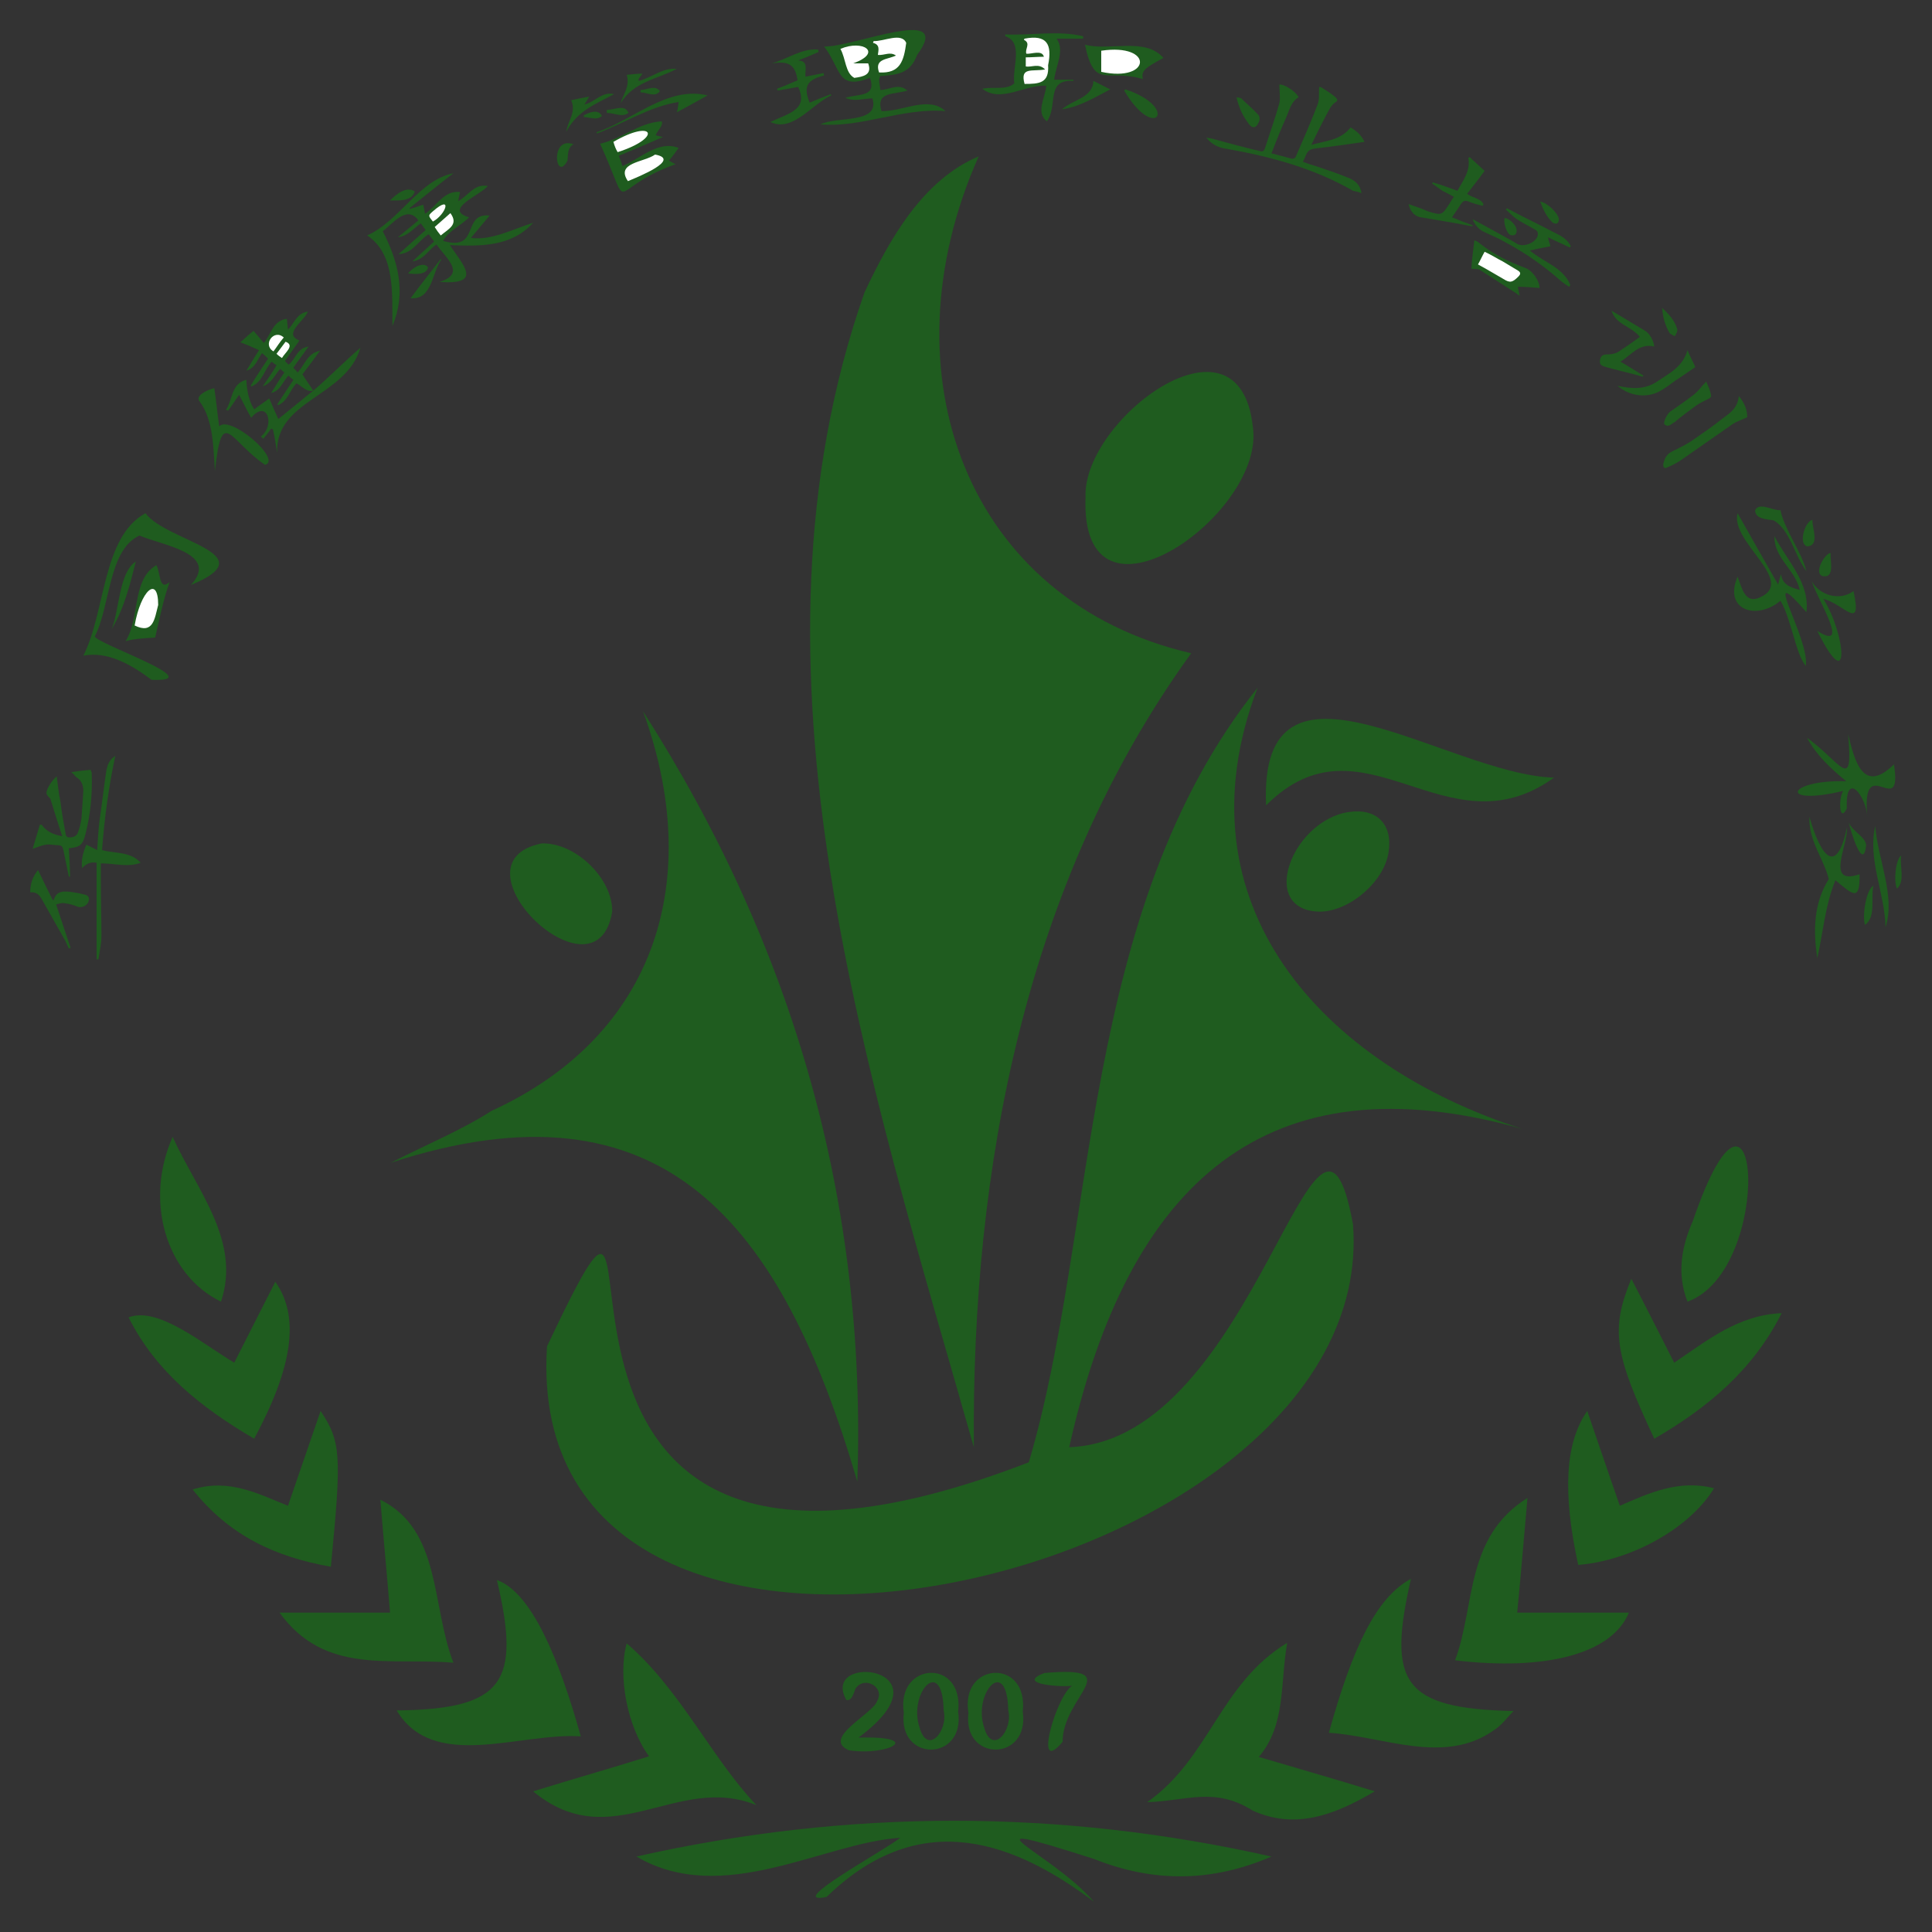<?xml version="1.0" encoding="utf-8"?>
<!-- Generator: Adobe Illustrator 26.0.2, SVG Export Plug-In . SVG Version: 6.00 Build 0)  -->
<svg version="1.1" id="图层_1" xmlns="http://www.w3.org/2000/svg" xmlns:xlink="http://www.w3.org/1999/xlink" x="0px" y="0px"
	 viewBox="0 0 32 32" enable-background="new 0 0 32 32" xml:space="preserve">
<rect x="0" y="0" width="32" height="32" fill="#333333" stroke="none"/>
<path opacity="0.4" fill="#009900" d="M28.04,20.22c1.1-3.21,1.37,0.81-0.09,1.34C27.77,21.1,27.85,20.65,28.04,20.22z"/>
<path opacity="0.4" fill="#009900" d="M23,14.11c-0.07,0.49-0.64,0.98-1.13,0.99c-0.42,0-0.63-0.26-0.54-0.67
	c0.11-0.49,0.56-0.92,1.01-0.98C22.8,13.38,23.07,13.65,23,14.11z"/>
<path opacity="0.4" fill="#009900" d="M17.98,8.23C17.93,6.95,20.52,5,20.75,7.06C20.98,8.51,17.88,10.69,17.98,8.23z"/>
<path opacity="0.4" fill="#009900" d="M14.32,4.84c0.41-0.87,0.96-1.86,1.89-2.25c-1.6,3.6-0.19,7.37,3.52,8.23
	c-2.75,3.8-3.64,8.53-3.6,13.15C14.4,17.88,12.13,11.07,14.32,4.84z"/>
<path opacity="0.4" fill="#009900" d="M8.97,13.97c0.56-0.02,1.18,0.58,1.17,1.13C9.88,16.69,7.39,14.29,8.97,13.97z"/>
<path opacity="0.4" fill="#009900" d="M8.14,18.4c2.75-1.26,3.52-3.86,2.51-6.62c2.5,3.91,3.71,8.14,3.55,12.76
	c-1.25-4.27-3.2-6.76-7.73-5.28C7.08,18.95,7.64,18.72,8.14,18.4z"/>
<path opacity="0.4" fill="#009900" d="M2.86,18.83c0.39,0.87,1.14,1.72,0.8,2.73C2.74,21.11,2.39,19.88,2.86,18.83z"/>
<path opacity="0.4" fill="#009900" d="M2.13,21.82c0.49-0.19,1.24,0.45,1.75,0.75c0.23-0.45,0.45-0.89,0.68-1.34
	c0.41,0.58,0.29,1.41-0.35,2.6C3.34,23.32,2.58,22.72,2.13,21.82z"/>
<path opacity="0.4" fill="#009900" d="M3.19,24.67c0.61-0.19,1.1,0.08,1.58,0.27c0.18-0.52,0.35-1.02,0.54-1.57
	c0.34,0.51,0.35,0.73,0.17,2.58C4.57,25.79,3.8,25.44,3.19,24.67z"/>
<path opacity="0.4" fill="#009900" d="M4.63,26.71h1.83c-0.05-0.63-0.11-1.24-0.16-1.87c1.01,0.5,0.84,1.74,1.21,2.7
	C6.47,27.45,5.38,27.75,4.63,26.71z"/>
<path opacity="0.4" fill="#009900" d="M6.57,28.33c1.78-0.02,2.06-0.47,1.66-2.16c0.57,0.2,1.03,1.3,1.39,2.59
	C8.62,28.69,7.18,29.35,6.57,28.33z"/>
<path opacity="0.4" fill="#009900" d="M8.83,29.67c0.68-0.21,1.28-0.38,1.92-0.58c-0.36-0.49-0.52-1.33-0.37-1.87
	c0.88,0.75,1.42,1.92,2.15,2.68C11.22,29.36,10.13,30.75,8.83,29.67z"/>
<path opacity="0.4" fill="#009900" d="M18.12,30.79c-2.38-0.76-0.69-0.1,0,0.71c-1.48-1.12-2.98-1.49-4.43-0.08
	c-0.72,0.14,0.96-0.77,1.22-0.98c-1.27,0.08-2.93,1.15-4.37,0.31c3.52-0.79,7-0.79,10.52,0C20.09,31.17,19.12,31.19,18.12,30.79z"/>
<path opacity="0.4" fill="#009900" d="M20.75,29.99c-0.63-0.4-1.1-0.16-1.75-0.14c1.04-0.73,1.2-1.96,2.32-2.64
	c-0.12,0.69-0.02,1.36-0.47,1.89c0.64,0.19,1.24,0.36,1.92,0.57C22.08,30.08,21.44,30.3,20.75,29.99z"/>
<path opacity="0.4" fill="#009900" d="M24.74,28.66c-0.82,0.58-1.82,0.1-2.73,0.04c0.39-1.4,0.78-2.24,1.36-2.55
	c-0.39,1.71-0.15,2.15,1.7,2.19C24.96,28.45,24.87,28.58,24.74,28.66z"/>
<path opacity="0.4" fill="#009900" d="M24.1,27.5c0.34-0.91,0.16-2.04,1.2-2.69c-0.06,0.67-0.11,1.28-0.17,1.9h1.85
	C26.7,27.39,25.61,27.68,24.1,27.5z"/>
<path opacity="0.4" fill="#009900" d="M26.14,25.92c-0.26-1.19-0.22-2.02,0.15-2.55c0.19,0.55,0.36,1.06,0.54,1.57
	c0.48-0.21,0.98-0.44,1.56-0.29C27.99,25.31,27.02,25.85,26.14,25.92z"/>
<path opacity="0.4" fill="#009900" d="M27.4,23.83c-0.66-1.41-0.73-1.8-0.38-2.65c0.25,0.48,0.47,0.92,0.71,1.39
	c0.55-0.37,1.06-0.79,1.78-0.82C29.03,22.7,28.28,23.32,27.4,23.83z"/>
<path opacity="0.4" fill="#009900" d="M25.22,18.7c-4.22-1.19-6.53,0.86-7.51,5.27c3.11-0.11,4.11-6.94,4.7-3.69
	c0.46,5.98-13.81,9.19-13.35,2.02c2.58-5.45-1.82,5.71,7.98,1.92c1.14-3.85,0.84-9.13,3.79-12.83
	C19.46,14.98,21.91,17.64,25.22,18.7z"/>
<path opacity="0.4" fill="#009900" d="M25.74,12.88c-1.79,1.29-3.16-1.15-4.77,0.46C20.84,10.44,23.97,12.83,25.74,12.88z"/>
<path opacity="0.4" fill="#009900" d="M14.22,28.78c1.1-0.03,0.5,0.31-0.16,0.21c-0.46-0.2,0.4-0.6,0.47-0.82
	c0.13-0.23-0.22-0.42-0.36-0.2c-0.03,0.06-0.05,0.2-0.15,0.19C13.56,27.36,15.81,27.6,14.22,28.78z"/>
<path opacity="0.4" fill="#009900" d="M15.87,28.35c0.12,0.83-1,0.84-0.9,0.02C14.84,27.52,15.97,27.46,15.87,28.35z M15.63,28.33
	c-0.02-0.92-0.59-0.29-0.4,0.28C15.36,29.08,15.71,28.67,15.63,28.33z"/>
<path opacity="0.4" fill="#009900" d="M16.94,28.35c0.12,0.83-1,0.84-0.9,0.02C15.9,27.52,17.04,27.46,16.94,28.35z M16.7,28.33
	c-0.02-0.92-0.59-0.29-0.4,0.28C16.43,29.08,16.78,28.67,16.7,28.33z"/>
<path opacity="0.4" fill="#009900" d="M17.3,27.71c1.39-0.12,0.3,0.38,0.3,1.14c-0.5,0.6-0.1-0.78,0.16-0.93
	C17.63,27.95,16.79,27.9,17.3,27.71z"/>
<path opacity="0.4" fill="#009900" d="M5.19,6.47C5,6.62,4.81,6.78,4.61,6.94C4.56,6.83,4.51,6.72,4.46,6.6
	C4.38,6.66,4.3,6.71,4.21,6.78C4.12,6.64,4.09,6.47,4.08,6.29c-0.26,0.07-0.22,0.33-0.34,0.5C3.76,6.79,3.77,6.8,3.78,6.8
	c0.06-0.08,0.11-0.16,0.18-0.26c0.07,0.13,0.13,0.26,0.2,0.38c0.27-0.32,0.4,0.13,0.16,0.31c0.01,0.01,0.03,0.02,0.04,0.04
	C4.41,7.21,4.45,7.16,4.49,7.1c0.01,0,0.02,0.01,0.03,0.01C4.55,7.24,4.57,7.37,4.59,7.5C4.56,6.62,5.73,6.58,5.97,5.76
	C5.7,5.99,5.46,6.24,5.19,6.47C5.13,6.38,5.07,6.3,5.01,6.2C5.1,6.08,5.2,5.95,5.3,5.81C5.09,5.85,5.05,6.04,4.93,6.17
	C4.91,6.14,4.88,6.12,4.86,6.09c0.08-0.12,0.16-0.22,0.25-0.35C4.91,5.77,4.9,5.95,4.78,6.04C4.76,6.02,4.74,6,4.72,5.98
	c0.09-0.13,0.17-0.24,0.24-0.34C4.68,5.53,5.04,5.32,5.1,5.16c-0.19,0.03-0.22,0.19-0.33,0.3C4.76,5.39,4.76,5.33,4.75,5.28
	C4.52,5.31,4.49,5.54,4.37,5.68C4.31,5.61,4.26,5.55,4.2,5.48C4.12,5.54,4.05,5.61,3.98,5.67C4.09,5.71,4.18,5.75,4.29,5.8
	C4.21,5.92,4.15,6.03,4.08,6.14c0.16-0.05,0.18-0.19,0.26-0.29c0.04,0.03,0.07,0.06,0.1,0.09c-0.1,0.15-0.2,0.3-0.29,0.45
	c0.01,0,0.01,0.01,0.02,0.01c0.18-0.08,0.21-0.28,0.33-0.41c0.02,0.02,0.05,0.04,0.08,0.06C4.51,6.17,4.44,6.27,4.35,6.4
	c0.16-0.06,0.2-0.19,0.29-0.29c0.02,0.02,0.05,0.04,0.07,0.06C4.63,6.28,4.56,6.4,4.49,6.51c0.16-0.04,0.19-0.19,0.29-0.29
	C4.8,6.25,4.83,6.27,4.86,6.29C4.77,6.43,4.68,6.56,4.59,6.7c0.01,0,0.01,0.01,0.02,0.01c0.16-0.07,0.19-0.25,0.3-0.36
	C5,6.39,5.07,6.5,5.19,6.47z"/>
<path opacity="0.4" fill="#009900" d="M7.05,3.81C6.9,3.94,6.75,4.08,6.6,4.21C6.84,4.2,6.93,3.98,7.1,3.88
	C7.13,3.92,7.16,3.96,7.19,4C7.07,4.11,6.96,4.21,6.83,4.33c0.2-0.03,0.27-0.2,0.4-0.28C7.4,4.29,7.72,4.53,7.28,4.67
	c0.71,0.05,0.41-0.26,0.17-0.61c0.51,0.02,1.02,0.03,1.38-0.37c-0.32,0.1-0.7,0.3-1.03,0.25C7.9,3.82,8,3.7,8.11,3.57
	c-0.47-0.05-0.15,0.6-0.77,0.42C7.42,3.83,7.63,3.74,7.77,3.6C7.33,3.47,7.96,3.23,8.08,3.08C7.85,3.04,7.76,3.24,7.59,3.33
	c0.01-0.06,0.02-0.1,0.03-0.15C7.35,3.15,7.24,3.41,7.04,3.54C7.03,3.48,7.02,3.44,7.01,3.39C6.94,3.41,6.87,3.44,6.79,3.46
	c0,0,0-0.01-0.01-0.01c0.24-0.19,0.48-0.39,0.73-0.58C6.94,2.98,6.62,3.66,6.08,3.9c0.48,0.31,0.41,1,0.42,1.5
	c0.23-0.55,0.1-1.06-0.16-1.57c0.17-0.13,0.4-0.44,0.59-0.18C6.82,3.74,6.71,3.83,6.59,3.93C6.76,3.91,6.85,3.78,6.97,3.7
	C7,3.74,7.02,3.77,7.05,3.81z"/>
<path opacity="0.4" fill="#009900" d="M3.16,9.69C4.43,9.17,2.75,8.97,2.41,8.5c-0.72,0.39-0.66,1.64-1.03,2.36
	c0.41-0.08,0.81,0.16,1.13,0.4c0.98,0.04-0.9-0.59-0.94-0.72c0.26-0.5,0.22-1.43,0.74-1.67C2.67,9.03,3.65,9.16,3.16,9.69z"/>
<path opacity="0.4" fill="#009900" d="M13.59,2.06c0.67,0.06,1.37-0.28,2.07-0.22c-0.28-0.26-0.71,0.01-1.06,0
	c-0.1-0.33,0.21-0.27,0.43-0.34c-0.15-0.13-0.3-0.01-0.45-0.01c0-0.07-0.04-0.17,0-0.23c0.3-0.02,0.5-0.05,0.61-0.35
	c0.63-0.85-1.08-0.12-1.54-0.14c0.29,0.38,0.21,0.73,0.76,0.52c0.11,0.32-0.18,0.26-0.41,0.33c0.16,0.07,0.3,0.01,0.45,0.01
	C14.58,2.06,13.86,1.92,13.59,2.06z"/>
<path opacity="0.4" fill="#009900" d="M22.55,3.2c-0.02-0.15-0.12-0.22-0.23-0.26c-0.17-0.07-0.35-0.13-0.53-0.19
	c-0.07-0.02-0.13-0.04-0.21-0.07c0.02-0.04,0.04-0.08,0.05-0.11c0.03-0.07,0.07-0.1,0.15-0.11c0.27-0.03,0.54-0.07,0.82-0.11
	c-0.05-0.11-0.13-0.18-0.23-0.24c-0.17,0.22-0.42,0.22-0.65,0.29c0.1-0.21,0.2-0.41,0.31-0.61c0.02-0.03,0.05-0.07,0.08-0.09
	c0.06-0.03,0.04-0.06,0.01-0.09c-0.07-0.06-0.15-0.11-0.23-0.16c-0.02-0.01-0.04-0.01-0.04-0.01c-0.01,0.11,0.01,0.21-0.03,0.3
	c-0.11,0.29-0.24,0.58-0.36,0.86c-0.01,0.02-0.04,0.03-0.06,0.03c-0.11-0.03-0.22-0.06-0.34-0.09c0.08-0.21,0.16-0.41,0.25-0.61
	c0.05-0.12,0.08-0.25,0.2-0.32c-0.06-0.11-0.25-0.22-0.32-0.21c0,0.11,0.02,0.22,0,0.31c-0.07,0.25-0.16,0.5-0.24,0.75
	c-0.02,0.06-0.06,0.05-0.09,0.04c-0.26-0.06-0.51-0.13-0.77-0.2c-0.03-0.01-0.06-0.01-0.11-0.02c0.09,0.11,0.19,0.16,0.31,0.18
	c0.74,0.13,1.46,0.32,2.12,0.7C22.46,3.17,22.51,3.18,22.55,3.2z"/>
<path opacity="0.4" fill="#009900" d="M16.65,0.57c0,0.01,0,0.02,0,0.03c0.31,0.1,0.11,0.53,0.15,0.78
	c-0.13,0.12-0.35,0.05-0.53,0.09c0.31,0.24,0.7-0.07,1.06-0.05c-0.02,0.21-0.18,0.44,0.01,0.59c0.19-0.26-0.03-0.7,0.44-0.67
	c0-0.01,0-0.02,0-0.02c-0.1,0-0.2,0-0.32,0c0.03-0.24,0.18-0.49,0.04-0.68c0.15,0,0.29,0,0.44,0c0-0.01,0-0.03,0-0.04
	C17.52,0.5,17.07,0.59,16.65,0.57z"/>
<path opacity="0.4" fill="#009900" d="M30.53,13.1c-0.08,0.11-0.07,0.55,0.06,0.29c-0.03-0.64,0.32-0.22,0.34,0.15
	c-0.11-1.14,0.59,0.08,0.44-0.88c-0.51,0.5-0.65-0.05-0.76-0.5c0.09,0.99-0.11,0.47-0.68,0.06c0.15,0.28,0.38,0.5,0.65,0.72
	C29.59,12.91,29.45,13.36,30.53,13.1z"/>
<path opacity="0.4" fill="#009900" d="M29.81,9.77c-0.16-0.04-0.29-0.09-0.31-0.26c-0.02,0.05-0.03,0.11-0.05,0.17
	C29.22,9.28,29,8.89,28.78,8.5c-0.13,0.47,0.97,1.12,0.38,1.39c-0.26,0.13-0.31-0.16-0.38-0.34c-0.24,0.56,0.32,0.73,0.71,0.4
	c0.18,0.3,0.25,0.88,0.42,1.08c0.07-0.45-0.8-1.82,0.01-0.89c0.06-0.49-0.32-0.85-0.53-1.26C29.38,9.24,29.73,9.43,29.81,9.77z"/>
<path opacity="0.4" fill="#009900" d="M1.91,12.52c-0.1,0.06-0.13,0.15-0.15,0.25c-0.04,0.27-0.07,0.54-0.11,0.81
	c-0.02,0.16-0.03,0.32-0.04,0.5c-0.06-0.03-0.12-0.06-0.18-0.09c-0.05,0.12-0.09,0.25-0.07,0.39c0.06-0.07,0.14-0.11,0.24-0.09
	c0,0.53,0,1.07,0,1.6c0.01,0,0.02,0,0.03,0c0.02-0.13,0.05-0.26,0.05-0.39c0-0.3-0.01-0.61-0.01-0.91c0-0.09,0-0.19,0-0.29
	c0.23,0,0.45,0.07,0.66-0.01c-0.17-0.19-0.42-0.15-0.64-0.21C1.73,13.55,1.8,13.03,1.91,12.52z"/>
<path opacity="0.4" fill="#009900" d="M1.14,14.05c0.19-0.02,0.23-0.05,0.28-0.25c0.08-0.32,0.11-0.65,0.1-0.98
	c0-0.03-0.01-0.05-0.02-0.07c-0.11,0.01-0.2,0.02-0.32,0.04c0.04,0.03,0.06,0.06,0.08,0.08c0.09,0.05,0.12,0.14,0.12,0.23
	c-0.01,0.15-0.02,0.3-0.03,0.45c-0.01,0.08-0.03,0.16-0.06,0.24c-0.02,0.06-0.08,0.08-0.14,0.08c-0.07,0-0.06-0.06-0.07-0.1
	C1.05,13.61,1.02,13.44,1,13.27C0.97,13.14,0.96,13,0.94,12.86c-0.06,0.04-0.18,0.21-0.17,0.28c0,0.03,0.05,0.07,0.07,0.1
	c0,0,0,0,0,0.01c0.06,0.19,0.12,0.39,0.19,0.6c-0.16-0.03-0.26-0.08-0.34-0.19c-0.01,0-0.02,0-0.03,0c-0.04,0.13-0.08,0.27-0.12,0.4
	c0.09-0.03,0.15-0.06,0.22-0.07c0.07-0.01,0.14,0.01,0.21,0.01c0.05,0,0.07,0.03,0.08,0.08c0.03,0.15,0.06,0.29,0.09,0.44
	c0.01,0,0.01,0,0.02,0C1.16,14.38,1.15,14.22,1.14,14.05z"/>
<path opacity="0.4" fill="#009900" d="M10.31,2.75c-0.02-0.06-0.04-0.12-0.06-0.17c0.24-0.1,0.48-0.2,0.73-0.31
	c-0.05-0.01-0.08-0.02-0.12-0.03c0.03-0.08,0.13-0.16,0.1-0.23c-0.38,0.02-0.66,0.29-1.02,0.37c0.56,1.24,0.07,0.76,1.25,0.34
	c-0.04-0.02-0.06-0.03-0.11-0.06c0.06-0.07,0.11-0.14,0.16-0.21C10.9,2.32,10.62,2.62,10.31,2.75z"/>
<path opacity="0.4" fill="#009900" d="M30.1,15.87c0.09-0.39,0.13-0.88,0.3-1.29c0.28,0.23,0.41,0.37,0.4-0.1
	c-0.58,0.2-0.18-0.5-0.21-0.77c-0.17,0.8-0.43,0.49-0.62-0.18c-0.02,0.39,0.24,0.7,0.32,1.03C30.04,14.96,30.03,15.41,30.1,15.87z"
	/>
<path opacity="0.4" fill="#009900" d="M23.33,3.38c0.03,0.13,0.11,0.21,0.21,0.22c0.18,0.03,0.35,0.06,0.53,0.09
	c0.11,0.02,0.21,0.04,0.32,0.06c0-0.01,0-0.01,0-0.02c-0.11-0.04-0.22-0.08-0.34-0.13c0.05-0.08,0.1-0.14,0.14-0.21
	c0.04-0.06,0.07-0.08,0.14-0.05c0.07,0.03,0.15,0.05,0.23,0.07c0-0.01,0.01-0.02,0.01-0.03c-0.05-0.1-0.18-0.1-0.27-0.17
	c0.09-0.12,0.19-0.24,0.29-0.38c-0.08-0.07-0.16-0.15-0.25-0.23c-0.01,0.01-0.01,0.01-0.02,0.02c0.04,0.21-0.09,0.37-0.18,0.54
	c-0.14-0.05-0.27-0.1-0.41-0.14c0,0.01-0.01,0.02-0.01,0.02c0.06,0.04,0.11,0.08,0.17,0.12c0.06,0.03,0.12,0.06,0.19,0.1
	c-0.03,0.04-0.05,0.08-0.07,0.11c-0.13,0.2-0.13,0.2-0.36,0.13C23.56,3.46,23.45,3.42,23.33,3.38z"/>
<path opacity="0.4" fill="#009900" d="M3.63,7.06C3.6,6.84,3.58,6.63,3.55,6.43C3.48,6.44,3.23,6.54,3.3,6.64
	C3.54,6.96,3.53,7.41,3.56,7.8C3.68,6.71,3.79,7.29,4.39,7.7C4.68,7.62,3.82,6.87,3.63,7.06z"/>
<path opacity="0.4" fill="#009900" d="M24.39,3.63c0.04,0.1,0.11,0.18,0.21,0.22c0.1,0.05,0.21,0.09,0.31,0.15
	c0.34,0.18,0.66,0.4,0.95,0.66c0.04,0.03,0.08,0.06,0.13,0.09c0.01-0.01,0.01-0.02,0.02-0.03c-0.12-0.29-0.43-0.37-0.67-0.57
	c0.12-0.03,0.23-0.05,0.34-0.07c-0.01-0.05-0.03-0.09-0.04-0.15C25.76,3.99,25.88,4.04,26,4.1c0.01-0.01,0.01-0.02,0.02-0.02
	C25.98,4,25.91,3.94,25.84,3.9c-0.21-0.11-0.43-0.22-0.65-0.33c-0.08-0.04-0.15-0.08-0.23-0.12c-0.01,0.01-0.01,0.01-0.02,0.02
	c0.06,0.05,0.11,0.11,0.17,0.15c0.1,0.07,0.21,0.12,0.31,0.18c0.04,0.02,0.06,0.05,0.05,0.1c-0.03,0.12-0.23,0.2-0.34,0.14
	C25.07,4,24.99,3.96,24.92,3.92C24.74,3.82,24.56,3.72,24.39,3.63z"/>
<path opacity="0.4" fill="#009900" d="M13.56,0.86c0-0.01-0.01-0.02-0.01-0.04c-0.28-0.02-0.51,0.16-0.77,0.23
	c0.26-0.04,0.39,0,0.43,0.28c-0.12,0.05-0.23,0.1-0.34,0.14c0,0.01,0.01,0.02,0.01,0.03c0.11-0.02,0.22-0.04,0.34-0.06
	c0.18,0.38-0.17,0.44-0.46,0.58c0.37,0.18,0.69-0.3,1.01-0.44c0-0.01-0.01-0.01-0.01-0.02c-0.11,0.04-0.23,0.09-0.35,0.14
	c-0.11-0.27-0.04-0.38,0.24-0.45c0-0.01-0.01-0.03-0.01-0.04c-0.1,0.02-0.19,0.04-0.3,0.06C13.33,1.16,13.4,1.01,13.22,1
	C13.33,0.96,13.45,0.91,13.56,0.86z"/>
<path opacity="0.4" fill="#009900" d="M28.8,6.56c-0.02,0.21-0.16,0.29-0.28,0.38c-0.15,0.12-0.31,0.23-0.47,0.34
	c-0.11,0.08-0.24,0.14-0.36,0.2c-0.08,0.04-0.12,0.11-0.14,0.2c-0.01,0.06,0.02,0.09,0.07,0.06c0.07-0.03,0.15-0.07,0.21-0.11
	c0.29-0.2,0.57-0.4,0.86-0.6c0.07-0.05,0.15-0.07,0.25-0.12C28.94,6.81,28.91,6.69,28.8,6.56z"/>
<path opacity="0.4" fill="#009900" d="M2.08,10.62c0.13-0.04,0.33-0.05,0.49-0.06c0.06-0.25,0.13-0.62,0.24-0.92
	C2.63,9.8,2.66,9.48,2.59,9.36C2.18,9.6,2.32,10.24,2.08,10.62z"/>
<path opacity="0.4" fill="#009900" d="M0.93,14.98c0.04-0.01,0.09-0.03,0.14-0.02c0.08,0.01,0.15,0.03,0.22,0.06
	c0.07,0.02,0.16-0.02,0.18-0.1c0.02-0.09-0.05-0.1-0.1-0.11c-0.07-0.02-0.15-0.03-0.22-0.04c-0.11-0.01-0.22-0.01-0.26,0.14
	c-0.01,0-0.01,0-0.02-0.01c-0.08-0.16-0.16-0.32-0.24-0.49c-0.09,0.11-0.13,0.23-0.13,0.37c0.1-0.01,0.15,0.04,0.19,0.11
	c0.13,0.23,0.26,0.46,0.39,0.69c0.02,0.04,0.04,0.09,0.06,0.13c0.01,0,0.02-0.01,0.03-0.01C1.09,15.46,1.01,15.23,0.93,14.98z"/>
<path opacity="0.4" fill="#009900" d="M30.2,9.92c0.34,0.08,0.65,0.56,0.5-0.13c-0.23,0.17-0.56,0.07-0.69-0.16
	c0.08,0.28,0.66,1.18,0.09,0.82C30.66,11.58,30.57,10.5,30.2,9.92z"/>
<path opacity="0.4" fill="#009900" d="M17.97,0.74c0.16,0.76,0.36,0.39,0.96,0.57c-0.03-0.13,0.02-0.18,0.34-0.35
	C18.97,0.61,18.37,0.85,17.97,0.74z"/>
<path opacity="0.4" fill="#009900" d="M25.5,4.77c0-0.12-0.12-0.29-0.23-0.33c-0.27-0.1-0.52-0.22-0.75-0.4
	c-0.03-0.03-0.07-0.05-0.1-0.06c-0.02,0.16-0.04,0.32-0.05,0.47c0.06,0.01,0.11,0,0.14,0.02c0.19,0.12,0.37,0.24,0.56,0.36
	c0.03,0.02,0.05,0.03,0.1,0.07c-0.01-0.06-0.02-0.1-0.03-0.15C25.27,4.75,25.38,4.76,25.5,4.77z"/>
<path opacity="0.4" fill="#009900" d="M27.4,5.74c-0.01-0.1-0.08-0.22-0.15-0.26c-0.17-0.1-0.33-0.2-0.5-0.3
	c-0.02-0.01-0.04-0.02-0.06-0.04c0.07,0.24,0.33,0.26,0.47,0.44c-0.12,0.09-0.24,0.17-0.36,0.25c-0.05,0.03-0.12,0.04-0.18,0.04
	c-0.08,0-0.11,0.03-0.12,0.1c-0.01,0.08,0.04,0.09,0.1,0.11c0.18,0.05,0.36,0.09,0.54,0.14c0.02,0.01,0.04,0.01,0.07,0.02
	c0-0.01,0-0.01,0.01-0.02c-0.12-0.07-0.24-0.15-0.38-0.23C27.02,5.88,27.15,5.68,27.4,5.74z"/>
<path opacity="0.4" fill="#009900" d="M27.95,5.8c-0.08,0.28-0.3,0.38-0.49,0.51c-0.21,0.15-0.44,0.13-0.67,0.08
	c0.2,0.17,0.48,0.21,0.7,0.09c0.09-0.05,0.17-0.11,0.25-0.17c0.11-0.07,0.22-0.15,0.34-0.23C28.05,6.01,28,5.92,27.95,5.8z"/>
<path opacity="0.4" fill="#009900" d="M28.26,6.32c-0.08,0.08-0.13,0.16-0.21,0.22c-0.13,0.1-0.26,0.19-0.39,0.28
	c-0.05,0.04-0.12,0.18-0.09,0.21c0.07,0.06,0.12-0.02,0.17-0.04c0.01,0,0.01-0.01,0.01-0.01c0.11-0.09,0.23-0.18,0.34-0.26
	c0.07-0.05,0.14-0.08,0.22-0.12c0.02-0.01,0.04-0.04,0.03-0.05C28.33,6.47,28.29,6.39,28.26,6.32z"/>
<path opacity="0.4" fill="#009900" d="M9.88,2.19c0,0.01,0.01,0.02,0.01,0.02c0.45-0.17,0.88-0.45,1.35-0.52
	c-0.01,0.06-0.01,0.11-0.03,0.17c0.17-0.09,0.33-0.18,0.51-0.28C11.05,1.42,10.49,1.99,9.88,2.19z"/>
<path opacity="0.4" fill="#009900" d="M31.06,13.68c-0.13,0.56,0.16,1.11,0.17,1.68C31.4,14.84,31.1,14.23,31.06,13.68z"/>
<path opacity="0.4" fill="#009900" d="M29.92,9.46c-0.07-0.3-0.37-0.7-0.43-1.01c-0.13,0.01-0.35-0.14-0.42,0
	c0,0.15,0.2,0.15,0.31,0.17C29.65,8.78,29.72,9.2,29.92,9.46z"/>
<path opacity="0.4" fill="#009900" d="M10.17,1.56c-0.2-0.05-0.31,0.13-0.49,0.17C9.71,1.68,9.73,1.65,9.76,1.6
	c-0.12,0.02-0.21,0.04-0.3,0.06c0.09,0.2-0.06,0.35-0.08,0.52C9.56,1.84,9.85,1.73,10.17,1.56z"/>
<path opacity="0.4" fill="#009900" d="M18.64,1.48c-0.01,0.01-0.01,0.01-0.02,0.02C19.13,2.37,19.55,1.78,18.64,1.48z"/>
<path opacity="0.4" fill="#009900" d="M10.38,1.24c0.06,0.19-0.06,0.32-0.1,0.47c0.22-0.36,0.59-0.39,0.93-0.57
	c-0.24-0.02-0.4,0.14-0.63,0.2c-0.02-0.04,0.03-0.06,0.06-0.12C10.55,1.22,10.47,1.23,10.38,1.24z"/>
<path opacity="0.4" fill="#009900" d="M2.25,9.3c-0.28,0.18-0.27,0.79-0.4,1.12C2.06,10.07,2.15,9.69,2.25,9.3z"/>
<path opacity="0.4" fill="#009900" d="M17.59,1.81c0.29-0.04,0.53-0.19,0.8-0.33c-0.09-0.04-0.17-0.09-0.28-0.14
	C18.1,1.62,17.77,1.65,17.59,1.81z"/>
<path opacity="0.4" fill="#009900" d="M20.48,1.61c0.04,0.18,0.11,0.32,0.21,0.45c0.05,0.07,0.12,0.06,0.15-0.02
	C20.87,2,20.87,1.93,20.84,1.9c-0.09-0.1-0.19-0.18-0.28-0.27C20.55,1.62,20.52,1.62,20.48,1.61z"/>
<path opacity="0.4" fill="#009900" d="M7.31,4.3c0,0-0.01-0.01-0.01-0.01C7.14,4.5,6.97,4.71,6.8,4.94C7.16,4.97,7.15,4.52,7.31,4.3
	z"/>
<path opacity="0.4" fill="#009900" d="M31.03,14.67c-0.12,0.06-0.19,0.5-0.14,0.65C31.08,15.18,30.98,14.88,31.03,14.67z"/>
<path opacity="0.4" fill="#009900" d="M27.53,5.1c0.01,0.15,0.05,0.29,0.12,0.41c0.02,0.03,0.06,0.04,0.09,0.06
	c0.02-0.04,0.05-0.08,0.04-0.12C27.74,5.31,27.64,5.2,27.53,5.1z"/>
<path opacity="0.4" fill="#009900" d="M9.5,2.39C9.1,2.24,9.2,3.04,9.4,2.66C9.41,2.55,9.4,2.44,9.5,2.39z"/>
<path opacity="0.4" fill="#009900" d="M30.02,8.61c-0.12,0.02-0.24,0.39-0.09,0.44C30.15,9.04,30.01,8.74,30.02,8.61z"/>
<path opacity="0.4" fill="#009900" d="M30.32,9.16c-0.09,0-0.28,0.32-0.14,0.38C30.4,9.59,30.31,9.29,30.32,9.16z"/>
<path opacity="0.4" fill="#009900" d="M30.62,13.62c0.03,0.14,0.24,0.83,0.29,0.38C30.9,13.86,30.68,13.77,30.62,13.62z"/>
<path opacity="0.4" fill="#009900" d="M25.51,3.34c0.05,0.13,0.11,0.26,0.21,0.35c0.02,0.01,0.05,0.02,0.07,0.01
	c0.02-0.01,0.03-0.04,0.03-0.07C25.81,3.53,25.62,3.35,25.51,3.34z"/>
<path opacity="0.4" fill="#009900" d="M31.49,14.17c-0.09,0.06-0.13,0.42-0.07,0.55C31.56,14.59,31.46,14.35,31.49,14.17z"/>
<path opacity="0.4" fill="#009900" d="M6.46,3.32c0.14,0,0.36,0.02,0.41-0.15C6.73,3.08,6.57,3.21,6.46,3.32z"/>
<path opacity="0.4" fill="#009900" d="M24.92,3.61c-0.02,0.08,0.03,0.24,0.09,0.28c0.02,0.01,0.06,0.01,0.08,0
	c0.02-0.01,0.03-0.04,0.03-0.06C25.13,3.74,25.01,3.62,24.92,3.61z"/>
<path opacity="0.4" fill="#009900" d="M10.05,1.82c0,0.02,0,0.04,0,0.05c0.12,0,0.26,0.08,0.36,0C10.35,1.72,10.18,1.82,10.05,1.82z
	"/>
<path opacity="0.4" fill="#009900" d="M6.76,4.53c0.11,0.01,0.3,0.03,0.33-0.1C7.02,4.32,6.82,4.44,6.76,4.53z"/>
<path opacity="0.4" fill="#009900" d="M10.61,1.49c0,0.01,0,0.02,0,0.04c0.11,0,0.24,0.09,0.32-0.02
	C10.85,1.4,10.72,1.49,10.61,1.49z"/>
<path opacity="0.4" fill="#009900" d="M9.67,1.91c0,0.01,0,0.02,0,0.03c0.1,0,0.22,0.06,0.3-0.02C9.91,1.8,9.76,1.86,9.67,1.91z"/>
<path fill="#FFFFFF" d="M7.3,3.9C7.43,3.79,7.6,3.72,7.46,3.53C7.37,3.61,7.28,3.69,7.2,3.76C7.23,3.81,7.26,3.85,7.3,3.9z"/>
<path fill="#FFFFFF" d="M7.17,3.67C7.39,3.55,7.5,3.21,7.17,3.5C7.09,3.57,7.09,3.57,7.17,3.67z"/>
<path fill="#FFFFFF" d="M14.56,1.2c0.35,0.02,0.41-0.19,0.45-0.49c-0.08-0.18-0.37-0.02-0.54-0.03c0,0.01-0.01,0.02-0.01,0.03
	c0.12,0.03,0.09,0.12,0.08,0.2c0.11,0.01,0.2-0.06,0.3,0.01C14.69,0.99,14.48,0.97,14.56,1.2z"/>
<path fill="#FFFFFF" d="M14.38,1.05c-0.09,0-0.17,0-0.25,0c0.5-0.18,0.16-0.4-0.21-0.24c0.09,0.16,0.08,0.4,0.23,0.48
	C14.3,1.27,14.45,1.24,14.38,1.05z"/>
<path fill="#FFFFFF" d="M4.7,5.59C4.54,5.44,4.34,5.71,4.53,5.82C4.59,5.74,4.63,5.67,4.7,5.59z"/>
<path fill="#FFFFFF" d="M4.58,5.86c0.03,0.03,0.06,0.05,0.09,0.07c0.05-0.09,0.22-0.21,0.06-0.27C4.68,5.73,4.63,5.79,4.58,5.86z"/>
<path fill="#FFFFFF" d="M10.4,3c0.17-0.07,0.89-0.36,0.45-0.44C10.67,2.69,10.19,2.69,10.4,3z"/>
<path fill="#FFFFFF" d="M10.23,2.52c0.75-0.24,0.6-0.56-0.07-0.17C10.18,2.42,10.2,2.47,10.23,2.52z"/>
<path fill="#FFFFFF" d="M2.23,10.36c0.31,0.15,0.33-0.11,0.39-0.34C2.62,9.52,2.33,9.78,2.23,10.36z"/>
<path fill="#FFFFFF" d="M18.24,1.19c0.83,0.18,0.88-0.48,0-0.35C18.24,0.96,18.24,1.07,18.24,1.19z"/>
<path fill="#FFFFFF" d="M24.48,4.38c0.15,0.08,0.28,0.16,0.42,0.24c0.11,0.07,0.15,0.06,0.25-0.04c0.04-0.04,0.04-0.07-0.01-0.1
	c-0.08-0.05-0.17-0.1-0.25-0.15c-0.1-0.05-0.19-0.11-0.3-0.16C24.55,4.24,24.52,4.31,24.48,4.38z"/>
<path fill="#FFFFFF" d="M16.97,1.39c-0.08-0.29,0.13-0.2,0.34-0.24c-0.11-0.11-0.22-0.03-0.32-0.05c0-0.05,0-0.1,0-0.15
	c0.1,0,0.2-0.01,0.3-0.01C17.26,0.82,17.08,0.9,17,0.89c-0.03-0.08,0.08-0.17-0.04-0.23c0-0.01,0.01-0.02,0.01-0.02
	c0.37-0.07,0.46,0.09,0.39,0.44C17.38,1.38,17.21,1.39,16.97,1.39z"/>
</svg>
